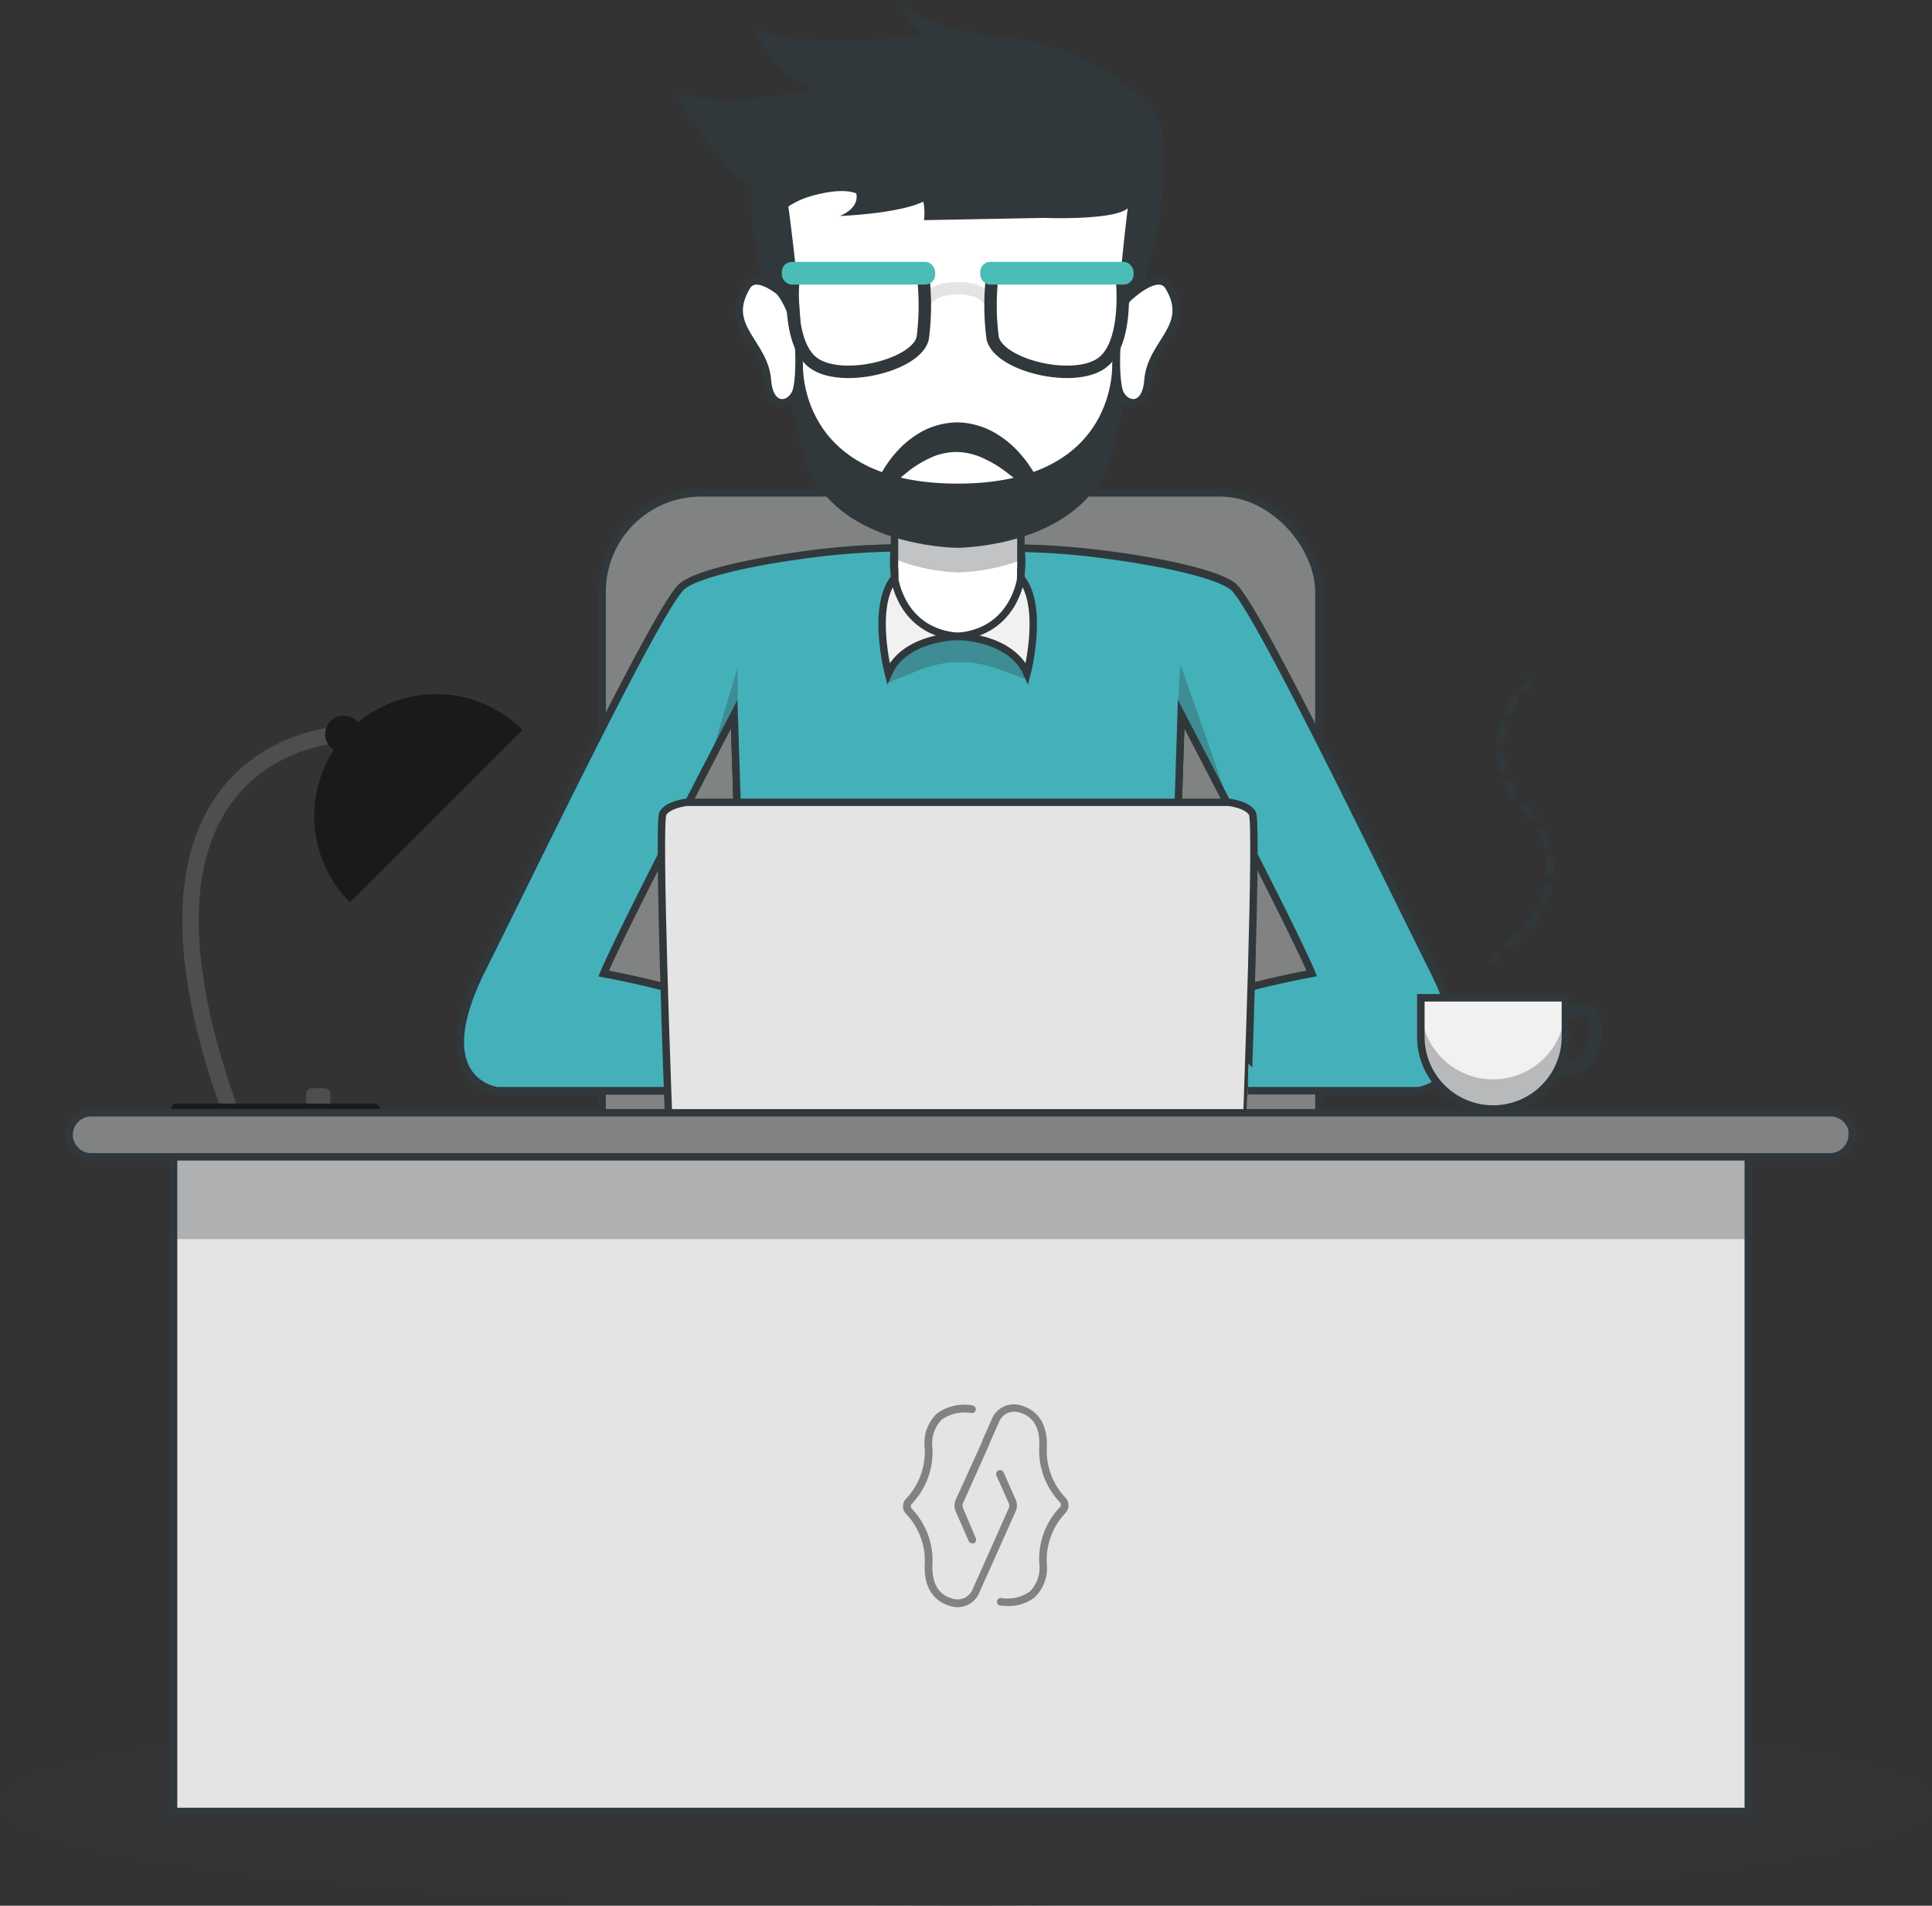<svg xmlns="http://www.w3.org/2000/svg" viewBox="0 0 260.78 257.2"><rect x="0" y="0" width="260.78" height="257.2" fill="#333333" stroke="none"/><defs><style>.cls-1,.cls-8{fill:#31383b;}.cls-1{opacity:0.3;}.cls-18,.cls-2{fill:#818282;}.cls-13,.cls-16,.cls-19,.cls-2,.cls-20,.cls-3,.cls-6,.cls-7,.cls-9{stroke:#31383b;}.cls-11,.cls-13,.cls-15,.cls-16,.cls-19,.cls-2,.cls-20,.cls-3,.cls-5,.cls-6,.cls-7,.cls-9{stroke-miterlimit:10;}.cls-3,.cls-4{fill:#e4e4e4;}.cls-11,.cls-13,.cls-15,.cls-16,.cls-19,.cls-20,.cls-5{fill:none;}.cls-5{stroke:#b2b2b2;stroke-width:0.74px;}.cls-6{fill:#44b1ba;}.cls-7{fill:#fff;}.cls-9{fill:#f1f1f1;}.cls-10{fill:#4d4e4e;}.cls-11{stroke:#4d4e4e;stroke-width:2.22px;}.cls-12{fill:#1a1a1a;}.cls-13{stroke-width:1.81px;}.cls-14{fill:#b2b2b2;}.cls-15{stroke:#e4e4e4;}.cls-15,.cls-16{stroke-width:1.68px;}.cls-17{fill:#4abdb7;}.cls-19,.cls-20{stroke-linecap:round;}.cls-20{stroke-dasharray:1.97 1.97;}</style></defs><title>person</title><g id="Layer_2" data-name="Layer 2"><g id="Layer_1-2" data-name="Layer 1"><ellipse class="cls-1" cx="130.39" cy="243.47" rx="130.39" ry="13.73"/><rect class="cls-2" x="81.28" y="66.52" width="96.74" height="127.58" rx="13.32" ry="13.32"/><rect class="cls-3" x="23.43" y="155.63" width="212.55" height="88.84"/><rect class="cls-4" x="120.74" y="80.67" width="17.83" height="11.05"/><line class="cls-5" x1="129.27" y1="84.89" x2="129.27" y2="89.86"/><path class="cls-6" d="M193.47,130.8c-7.65-15.29-23.92-49.07-27-51.66S147.11,74,137.8,74c0,0,1.75,11.47-8.53,11.47S120.74,74,120.74,74c-9.32,0-25.58,2.59-28.67,5.18s-19.36,36.37-27,51.66,2.1,16.4,2.1,16.4H93.92V134.38a124.82,124.82,0,0,0-12.45-3c2.59-6.29,17.63-35,17.63-35l1.61,49.45h57.12l1.6-49.45s15,28.73,17.64,35a125.46,125.46,0,0,0-12.46,3V147.2h26.76S201.11,146.09,193.47,130.8Z"/><path class="cls-6" d="M191.37,147.2H164.61V134.38a125.46,125.46,0,0,1,12.46-3c-2.59-6.29-17.64-35-17.64-35l-1.6,49.44H100.7L99.1,96.4s-15,28.73-17.63,35a124.82,124.82,0,0,1,12.45,3V147.2H67.16s-9.74-1.11-2.09-16.4S89,81.72,92.07,79.13c1.91-1.6,8.83-3.2,16.05-4.18a97.46,97.46,0,0,1,12.62-1,13.74,13.74,0,0,0,1.14,7.53c1.16,2.16,3.34,3.94,7.39,3.94s6.27-1.81,7.41-4A13.68,13.68,0,0,0,137.8,74a97,97,0,0,1,12.27,1c7.34,1,14.46,2.61,16.39,4.23,3.09,2.59,19.36,36.38,27,51.67S191.37,147.2,191.37,147.2Z"/><path class="cls-7" d="M137.8,81.53s-1.21,4.36-8.53,4.36-8.53-4.36-8.53-4.36V60.86H137.8Z"/><path class="cls-1" d="M137.8,75.6a26.72,26.72,0,0,1-8.42,1.65,25.34,25.34,0,0,1-8.23-1.65V66.31H137.8Z"/><path class="cls-7" d="M129.27,27.81c-16.33-6.37-23.63,0-23.63,0s1.27,22.45,1.85,27c1.39,10.77,15.41,18,21.78,18s20.38-7.18,21.77-18c.59-4.54,1.86-27,1.86-27S145.6,21.44,129.27,27.81Z"/><path class="cls-7" d="M106.39,40.35s-4.15-4.11-5.61-1.65c-3.25,5.44,2.43,7.48,2.81,12.63.27,3.68,2.74,3.65,3.73,1.82S107.89,41.58,106.39,40.35Z"/><path class="cls-7" d="M152.14,40.35s4.15-4.11,5.62-1.65c3.25,5.44-2.43,7.48-2.81,12.63-.27,3.68-2.75,3.65-3.73,1.82S150.65,41.58,152.14,40.35Z"/><path class="cls-8" d="M140.91,29.41s9.34.37,11.31-1.29c0,0-2.08,16.73-1.18,19.23,0,0,0-6.81,3.32-8.72,0,0,5.78-19.3.79-24.39a31.65,31.65,0,0,0-18.13-9c-6-.65-12.67-1.85-15.81-5.27,0,0,1.57,4.35,3.7,4.62,0,0-14,2.5-22.94-.55,0,0,2.5,6.75,8.14,8,0,0-11.84,2.78-18.87.47,0,0,5.59,11.41,14.4,15.32,0,0,6.69-3,9.93-1.73,0,0,.64,1.85-2.22,3.05,0,0,7.86-.28,11.28-1.94a7.83,7.83,0,0,1,.09,2.5"/><path class="cls-8" d="M107.5,47.35s-.66-7.62-4.76-9.36c0,0-2.16-11.72-1-14.31l4.63,3.85s2.26,16.58,1.63,19.82Z"/><path class="cls-1" d="M138.57,91.72l-3.86-1.43a14.72,14.72,0,0,0-10.71.17l-4.33,1.76,1.46-5.73,5.28-.89,11.33.22,1.12,2.92Z"/><path class="cls-9" d="M129.27,85.89s-7.14,0-9.36,5c0,0-2.37-9.06.83-12.9C120.74,78,121.61,85.27,129.27,85.89Z"/><path class="cls-9" d="M129.27,85.89s7.14,0,9.36,5c0,0,2.36-9.06-.83-12.9C137.8,78,136.93,85.27,129.27,85.89Z"/><path class="cls-8" d="M151,48.85h-.88s1.12,16.42-20.87,16.42-20.87-16.42-20.87-16.42h-.89s-1.25,10.64,2.92,16.71c5.74,8.37,18.84,8.37,18.84,8.37s13.09,0,18.84-8.37C152.23,59.49,151,48.85,151,48.85Z"/><path class="cls-8" d="M117.25,68.68A15.78,15.78,0,0,1,121,61a13.36,13.36,0,0,1,3.62-2.86A10.56,10.56,0,0,1,129.33,57,10.75,10.75,0,0,1,134,58.25a13.56,13.56,0,0,1,3.57,2.84,16.21,16.21,0,0,1,3.87,7.59,51.5,51.5,0,0,0-6-5.26,16.45,16.45,0,0,0-3.11-1.75,9.07,9.07,0,0,0-3.13-.67,8.81,8.81,0,0,0-3.12.57,15.75,15.75,0,0,0-3.07,1.72A44.43,44.43,0,0,0,117.25,68.68Z"/><rect class="cls-10" x="41.34" y="146.87" width="3.25" height="3.25" rx="0.74" ry="0.74"/><path class="cls-11" d="M46.39,99.08S13.09,100,31,149.73"/><path class="cls-12" d="M51.36,150.51v-.44c0-.63-.33-1.13-.74-1.13H23.74c-.41,0-.74.5-.74,1.13v.44Z"/><path class="cls-12" d="M48.89,99.08a2.5,2.5,0,1,1-2.5-2.49A2.5,2.5,0,0,1,48.89,99.08Z"/><path class="cls-12" d="M47.24,98.5a16.46,16.46,0,0,0,0,23.28L70.52,98.5A16.46,16.46,0,0,0,47.24,98.5Z"/><path class="cls-3" d="M169.05,109.76c-.74-1.23-3.2-1.48-3.2-1.48H92.69s-2.47.25-3.21,1.48.74,40.44.74,40.44h78.09S169.79,111,169.05,109.76Z"/><path class="cls-13" d="M210.71,137.32s3.47-2.42,4.39,0-.58,6-2.19,6.7-4.85-.81-4.85-.81"/><path class="cls-14" d="M189.38,149.79a1.52,1.52,0,0,0,1.52,1.41h21.28a1.52,1.52,0,0,0,1.52-1.41Z"/><path class="cls-9" d="M191.79,134.67v5.25a9.75,9.75,0,0,0,19.5,0v-5.25Z"/><path class="cls-9" d="M191.79,134.67v5.25a9.75,9.75,0,0,0,19.5,0v-5.25Z"/><path class="cls-1" d="M211.29,135.92v4a9.75,9.75,0,0,1-19.5,0v-4a9.75,9.75,0,0,0,19.5,0Z"/><path class="cls-2" d="M250,153.13a3,3,0,0,1-3,3H12.33a3,3,0,0,1-3-3h0a3,3,0,0,1,3-2.95H247.08a3,3,0,0,1,3,2.95Z"/><path class="cls-15" d="M124.8,41s.57-2.1,4.47-2.1"/><path class="cls-15" d="M133.74,41s-.57-2.1-4.47-2.1"/><path class="cls-16" d="M107.13,37.28s-1.13,9.35,2.94,11.88,13.82,0,14.49-3.6a34.5,34.5,0,0,0,0-8.68"/><path class="cls-16" d="M151.41,37.28s1.13,9.35-2.94,11.88-13.82,0-14.49-3.6a34,34,0,0,1,0-8.68"/><rect class="cls-17" x="105.53" y="35.34" width="20.7" height="3.07" rx="1.35" ry="1.35"/><rect class="cls-17" x="132.31" y="35.34" width="20.7" height="3.07" rx="1.35" ry="1.35"/><rect class="cls-1" x="23.43" y="155.63" width="212.62" height="11.6"/><polygon class="cls-1" points="165.28 106.63 159.34 89.65 159.01 94.75 165.28 106.63"/><polygon class="cls-1" points="96.36 100.74 99.58 90.04 99.58 94.63 96.36 100.74"/><path class="cls-18" d="M143.8,202.11a9.18,9.18,0,0,1-2.5-6.79c.16-4.14-2.24-5.35-3.68-5.7a3.23,3.23,0,0,0-3.81,2.06l-1.2,2.68,0,.07h0l0,.11a.25.25,0,0,1,0-.07L129,202.41a2,2,0,0,0,0,1.57l1.75,4a.52.52,0,0,0,.48.31.57.57,0,0,0,.22,0,.53.53,0,0,0,.26-.7L130,203.55a.81.81,0,0,1,0-.71l3.58-8,0,0,0-.07h0l1.23-2.77a2.22,2.22,0,0,1,2.59-1.42c2,.48,3,2,2.88,4.62a10.15,10.15,0,0,0,2.8,7.57.46.46,0,0,1,0,.62,10.15,10.15,0,0,0-2.8,7.56,4.6,4.6,0,0,1-1.27,3.84,5.27,5.27,0,0,1-3.95.87.53.53,0,0,0-.2,1,8.29,8.29,0,0,0,1.16.09,5.67,5.67,0,0,0,3.67-1.2A5.57,5.57,0,0,0,141.3,211a9.16,9.16,0,0,1,2.5-6.79A1.5,1.5,0,0,0,143.8,202.11Zm-10.82-8H133l-.13,0Zm-.32.16.05,0a.12.12,0,0,0-.05.05Z"/><path class="cls-18" d="M137.08,204l-3.58,8-1.24,2.76a3.2,3.2,0,0,1-3,2.15,2.91,2.91,0,0,1-.77-.1c-1.45-.34-3.84-1.54-3.67-5.69a9.14,9.14,0,0,0-2.51-6.79,1.48,1.48,0,0,1,0-2.07,9.22,9.22,0,0,0,2.51-6.8,5.55,5.55,0,0,1,1.63-4.68,6.32,6.32,0,0,1,4.83-1.11.53.53,0,0,1,.42.62.52.52,0,0,1-.62.41,5.35,5.35,0,0,0-3.95.88,4.6,4.6,0,0,0-1.27,3.84,10.15,10.15,0,0,1-2.8,7.56.46.46,0,0,0,0,.62,10.15,10.15,0,0,1,2.8,7.57c-.1,2.58.86,4.14,2.87,4.62a2.19,2.19,0,0,0,2.6-1.42l1.26-2.8,3.56-8a.83.83,0,0,0,0-.72l-1.65-3.7a.54.54,0,0,1,.27-.7.53.53,0,0,1,.7.27l1.64,3.7A1.93,1.93,0,0,1,137.08,204Z"/><line class="cls-19" x1="201.48" y1="129.87" x2="202.19" y2="129.16"/><path class="cls-20" d="M203.58,127.77l2.28-2.28a11.58,11.58,0,0,0,0-16.37h0a11.56,11.56,0,0,1-.79-15.49"/><path class="cls-19" d="M205.72,92.89l.14-.13.57-.58"/></g></g></svg>